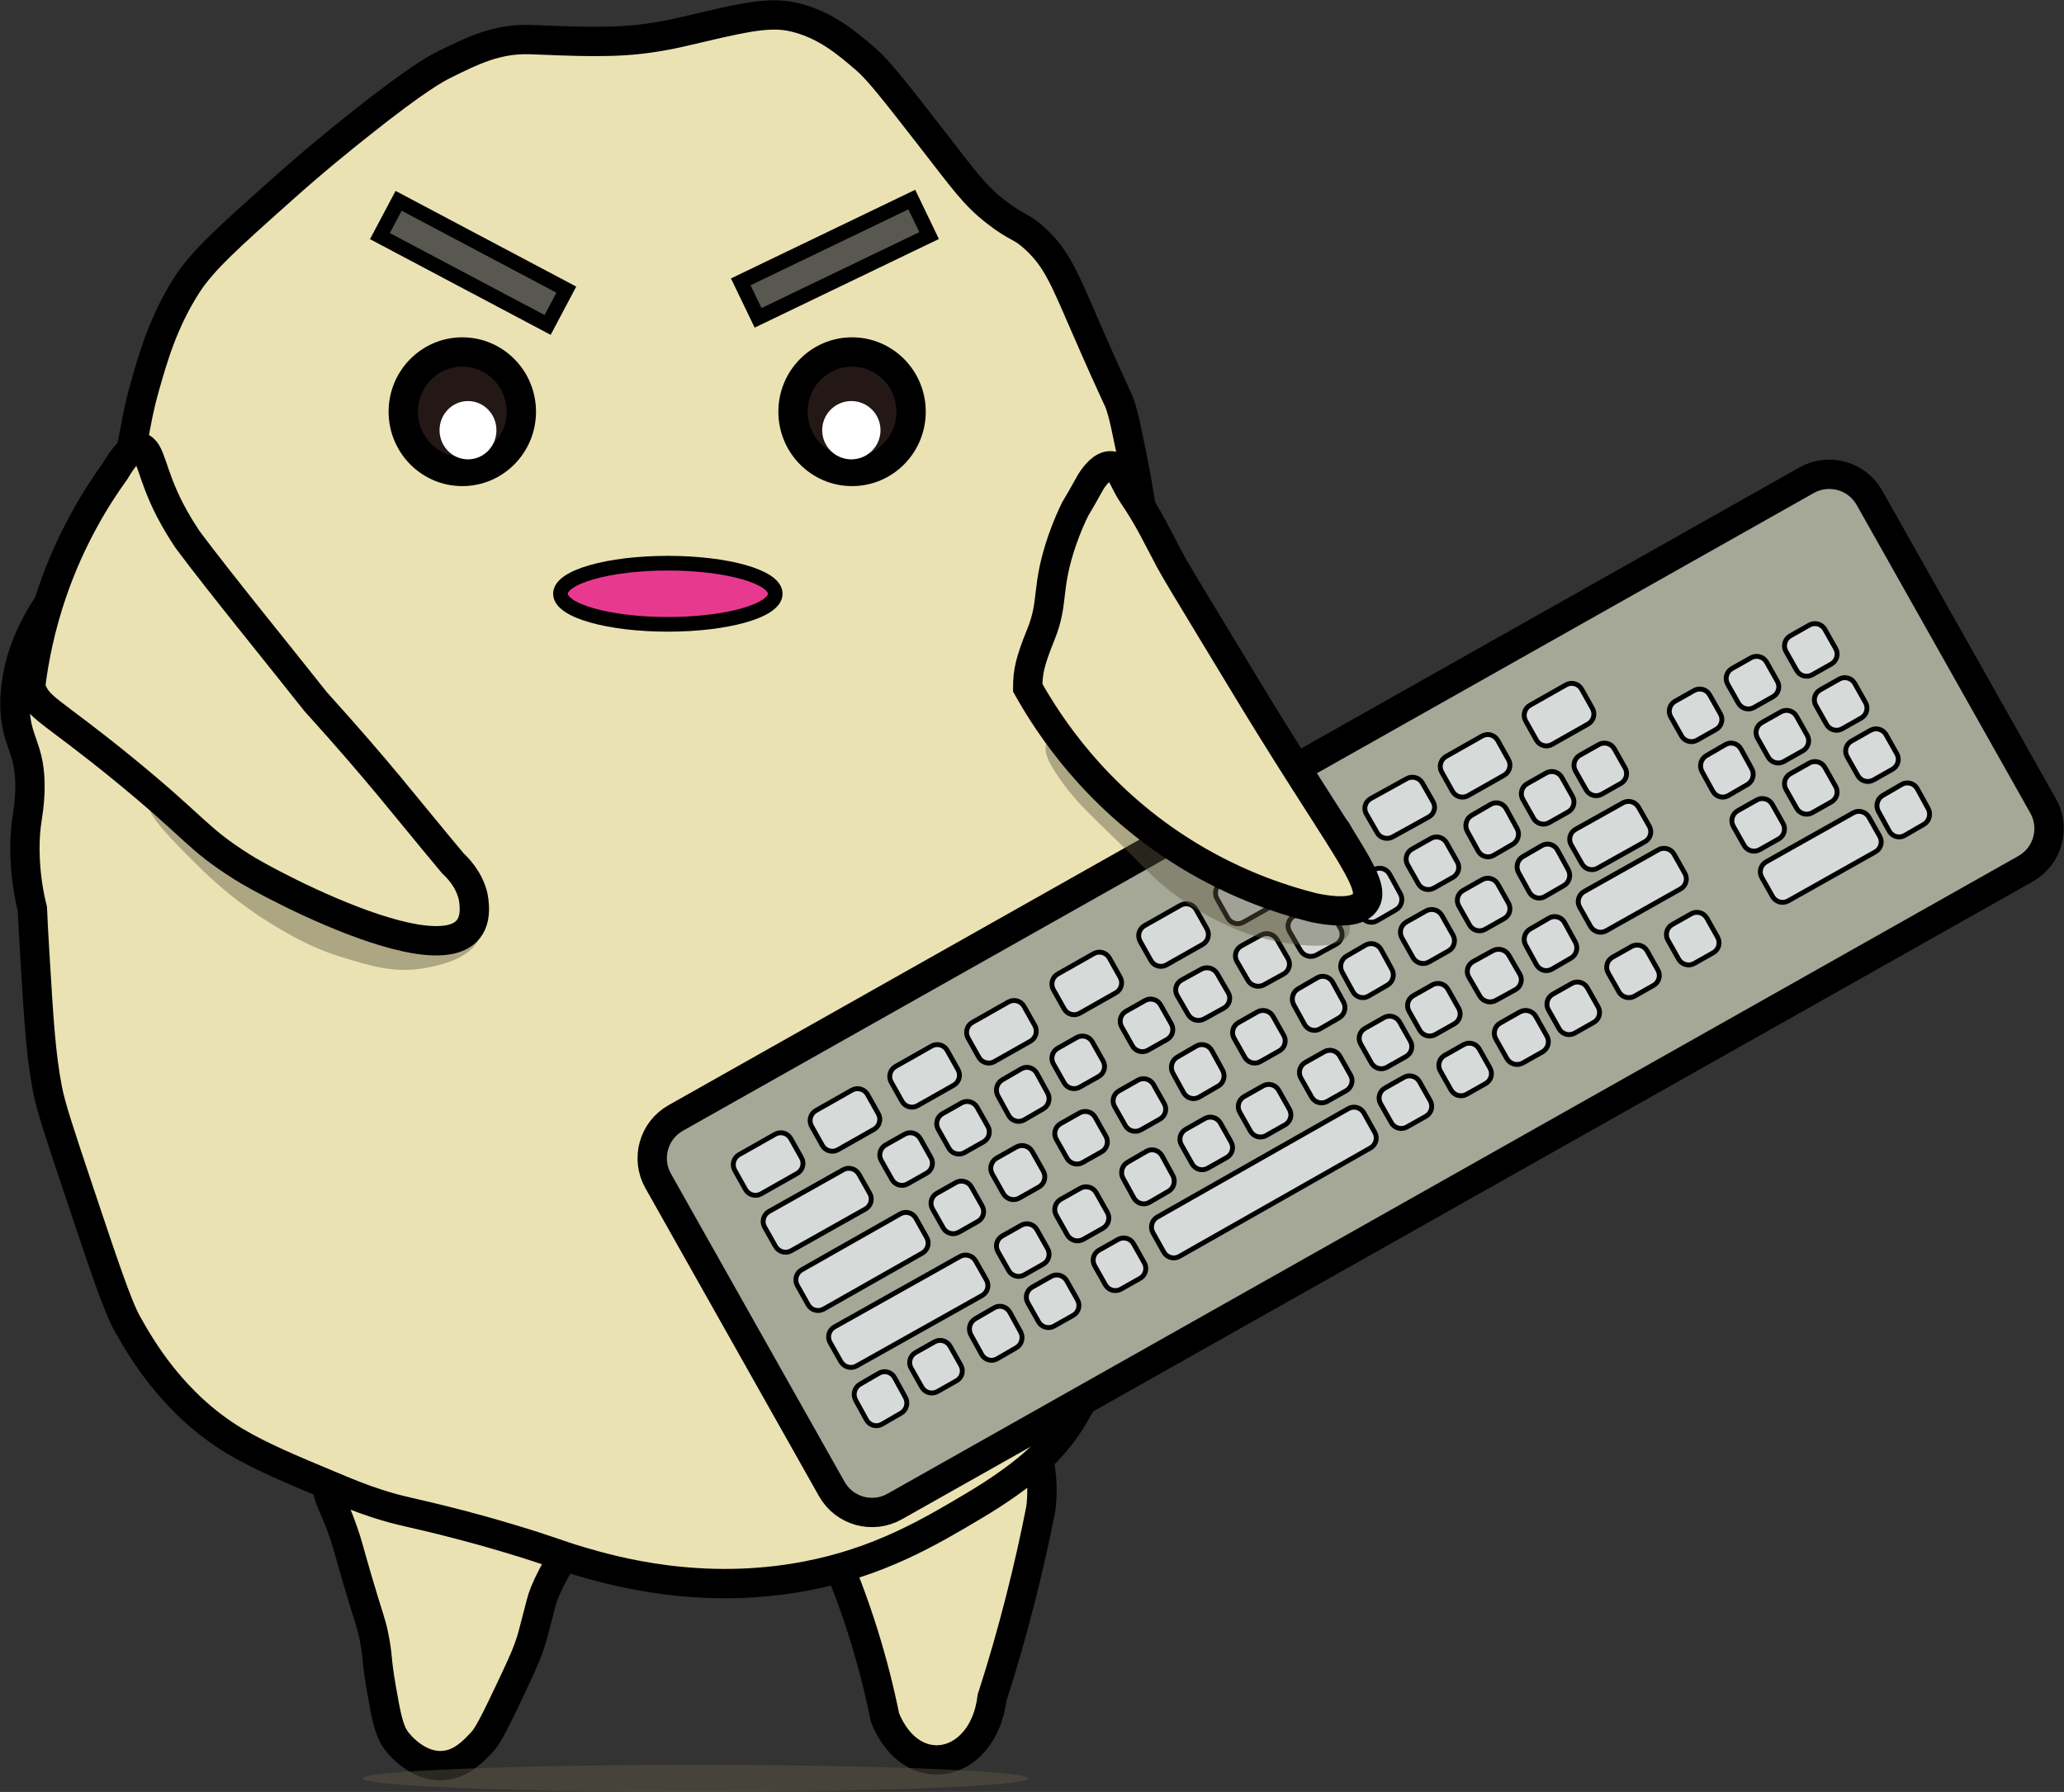 <svg width="1451" height="1260" xmlns="http://www.w3.org/2000/svg" xmlns:xlink="http://www.w3.org/1999/xlink" xml:space="preserve" overflow="hidden"><rect width="100%" height="100%" fill="#333333" stroke="none"/><defs><clipPath id="clip0"><rect x="3664" y="816" width="1451" height="1260"/></clipPath></defs><g clip-path="url(#clip0)" transform="translate(-3664 -816)"><path d="M3891.5 1843.5C3892.33 1858.72 3894.87 1867.38 3897.13 1872.54 3901.66 1882.92 3902.65 1885.67 3904.62 1891.17 3905.12 1892.55 3905.51 1893.67 3905.78 1894.46 3908.67 1902.8 3908.77 1904.42 3914.54 1924.25 3923.82 1956.09 3924.57 1955.4 3926.8 1966.31 3929.9 1981.31 3928.31 1981.68 3932.06 2003.09 3935.53 2022.89 3937.38 2032.91 3942.57 2039.87 3943.91 2041.66 3957.17 2058.92 3975.89 2057.41 3988.19 2056.41 3996.36 2047.8 4002.2 2041.62 4005.74 2037.92 4008.48 2034.11 4021.5 2006.59 4029.03 1990.71 4032.84 1982.57 4035.55 1975.06 4036.99 1971.08 4037.96 1967.89 4038.68 1965.11 4041.72 1953.39 4043.99 1944.92 4044.31 1943.53 4046.19 1935.34 4053.16 1919.68 4074.5 1887.3 4044.69 1879.55 4014.28 1871.94 3983.29 1864.53 3952.25 1857.09 3921.64 1850.09 3891.5 1843.5Z" stroke="#000000" stroke-width="20.625" stroke-miterlimit="8" fill="#EBE2B3" fill-rule="evenodd"/><path d="M4248.5 1904.57C4256.1 1921.88 4263.7 1941.55 4270.62 1963.46 4277.43 1985.09 4282.45 2005.35 4286.16 2023.79 4305.22 2070.67 4355.4 2059.13 4361.42 2009.78 4368.41 1988.08 4375.15 1964.94 4381.37 1940.42 4386.98 1918.34 4391.73 1897.05 4395.72 1876.72 4396.28 1872.09 4396.6 1866.97 4396.47 1861.43 4396.09 1844.77 4391.82 1831.09 4387.74 1821.5 4341.33 1849.19 4294.91 1876.88 4248.5 1904.57Z" stroke="#000000" stroke-width="20.625" stroke-miterlimit="8" fill="#EBE2B3" fill-rule="evenodd"/><path d="M3686.77 1455.11C3684.36 1445.45 3681.58 1430.83 3681.51 1412.94 3681.44 1393.91 3684.53 1388.69 3685.02 1372.55 3685.98 1340.6 3674.53 1338.77 3674.5 1311.08 3674.5 1278.19 3690.51 1252.39 3695.57 1244.35 3707.05 1225.94 3711.62 1228.56 3725.4 1207.47 3738.22 1187.86 3744.13 1170.52 3749.97 1153.01 3760.11 1122.64 3757.7 1116.55 3765.78 1088.03 3771.48 1067.88 3778.74 1042.18 3795.61 1016 3806.61 998.94 3825.17 982.394 3862.28 949.267 3886.13 927.974 3903.32 914.248 3916.68 903.584 3957.44 871.111 3970.85 864.163 3976.35 861.411 3995.63 851.847 4012.98 843.214 4036.01 843.833 4047.59 844.142 4065.84 845.277 4085.46 845.105 4088.25 845.071 4094.53 845.105 4102.71 844.589 4106.22 844.349 4112.1 843.901 4119.18 842.938 4131.2 841.321 4140.24 839.188 4143.03 838.535 4183.17 829.247 4203.44 823.64 4222 828.009 4244.31 833.237 4259.29 846.172 4272.9 857.867 4281.53 865.298 4293.38 880.503 4316.79 910.568 4342.8 944.038 4348.82 953.017 4364.18 965.022 4379.54 977.027 4381.47 974.207 4392.26 984.355 4406.62 997.839 4412.02 1011.08 4425.59 1042.32 4451.54 1102.04 4449.41 1094.23 4451.92 1102.04 4454.46 1110.05 4455.9 1117.93 4459.17 1133.61 4463.29 1153.46 4464.5 1163.03 4469.48 1191.65 4473.36 1213.87 4475.19 1225.01 4476.49 1230.28 4485.29 1265.95 4498.52 1290.17 4502.82 1298.77 4522.92 1338.94 4520.89 1386.45 4516.87 1481.46 4514.43 1539.08 4513.09 1570.38 4499.31 1611.46 4492.2 1632.65 4488.93 1635.09 4471.23 1683.49 4456.25 1724.42 4453.77 1735.85 4441.4 1764.29 4427.66 1795.94 4420.78 1811.76 4406.31 1829.27 4400.2 1836.7 4385.93 1852.67 4348.4 1874.96 4317.2 1893.5 4282.08 1914.34 4230.83 1924.15 4156.95 1938.29 4095.22 1920.74 4071.13 1913.62 4056.11 1909.18 4051.03 1906.5 4021.99 1897.8 4008.02 1893.62 3996.9 1890.55 3987.47 1888.1 3950.13 1878.42 3947.37 1879.15 3928.99 1873.2 3917.6 1869.51 3909.94 1866.34 3896.14 1860.58 3869.7 1849.55 3846.6 1839.91 3828.95 1829.27 3785.28 1802.96 3762.71 1763.21 3753.48 1746.72 3746.6 1734.43 3737.19 1706.33 3718.39 1650.09 3705.98 1612.97 3699.69 1594.15 3697.32 1581.6 3692.71 1557.28 3691.31 1534.09 3688.56 1488.51 3687.66 1474.38 3687.11 1462.78 3686.77 1455.11Z" stroke="#000000" stroke-width="20.625" stroke-miterlimit="8" fill="#EBE2B3" fill-rule="evenodd"/><path d="M3931.08 982.025 3944.23 957.207 4062.13 1019.66 4048.99 1044.48Z" stroke="#000000" stroke-width="10.314" stroke-miterlimit="8" fill="#595850" fill-rule="evenodd"/><path d="M4184.76 1014.19 4304.99 956.329 4317.17 981.636 4196.94 1039.5Z" stroke="#000000" stroke-width="10.314" stroke-miterlimit="8" fill="#595850" fill-rule="evenodd"/><path d="M4387 2066.5C4387 2071.75 4282.23 2076 4153 2076 4023.77 2076 3919 2071.75 3919 2066.5 3919 2061.25 4023.77 2057 4153 2057 4282.23 2057 4387 2061.25 4387 2066.5Z" fill="#5B5742" fill-rule="evenodd" fill-opacity="0.471"/><path d="M4030.5 1105.5C4030.5 1128.7 4011.92 1147.5 3989 1147.5 3966.08 1147.5 3947.5 1128.7 3947.5 1105.5 3947.5 1082.3 3966.08 1063.5 3989 1063.5 4011.92 1063.5 4030.5 1082.3 4030.5 1105.5Z" stroke="#000000" stroke-width="20.625" stroke-miterlimit="8" fill="#231815" fill-rule="evenodd"/><path d="M4304.5 1105.5C4304.5 1128.7 4285.92 1147.5 4263 1147.5 4240.08 1147.5 4221.5 1128.7 4221.5 1105.5 4221.5 1082.3 4240.08 1063.5 4263 1063.5 4285.92 1063.5 4304.5 1082.3 4304.5 1105.5Z" stroke="#000000" stroke-width="20.625" stroke-miterlimit="8" fill="#231815" fill-rule="evenodd"/><path d="M4013 1118.5C4013 1129.82 4004.05 1139 3993 1139 3981.95 1139 3973 1129.82 3973 1118.5 3973 1107.18 3981.95 1098 3993 1098 4004.05 1098 4013 1107.18 4013 1118.5Z" fill="#FFFFFF" fill-rule="evenodd"/><path d="M4283 1118.5C4283 1129.82 4273.82 1139 4262.5 1139 4251.18 1139 4242 1129.82 4242 1118.5 4242 1107.18 4251.18 1098 4262.5 1098 4273.82 1098 4283 1107.18 4283 1118.5Z" fill="#FFFFFF" fill-rule="evenodd"/><path d="M4209 1233.5C4209 1245.37 4175.2 1255 4133.5 1255 4091.8 1255 4058 1245.37 4058 1233.5 4058 1221.63 4091.8 1212 4133.5 1212 4175.2 1212 4209 1221.63 4209 1233.5Z" stroke="#000000" stroke-width="10.312" stroke-miterlimit="8" fill="#E73A8F" fill-rule="evenodd"/><path d="M5088 1426.87 4292.96 1875.31C4277.33 1884.12 4257.54 1878.59 4248.74 1862.97L4126.69 1646.37C4117.88 1630.73 4123.41 1610.92 4139.02 1602.12L4934.02 1153.69C4949.65 1144.88 4969.45 1150.41 4978.24 1166.02L5100.29 1382.63C5109.12 1398.23 5103.6 1418.07 5088 1426.87L5088 1426.87Z" stroke="#000000" stroke-width="20.625" stroke-miterlimit="8" fill="#A6A897" fill-rule="evenodd"/><path d="M4388.43 1548.09 4363.05 1562.46C4359.19 1564.64 4354.32 1563.28 4352.12 1559.42L4344.54 1545.9C4342.36 1542.02 4343.72 1537.13 4347.56 1534.91L4372.95 1520.54C4376.8 1518.36 4381.67 1519.72 4383.87 1523.58L4391.46 1537.1C4393.64 1541.01 4392.29 1545.9 4388.43 1548.09Z" stroke="#000000" stroke-width="3.438" stroke-miterlimit="8" fill="#D6DBD9" fill-rule="evenodd"/><path d="M4509.44 1480.09 4484.05 1494.46C4480.19 1496.64 4475.32 1495.28 4473.12 1491.42L4465.54 1477.9C4463.36 1474.02 4464.72 1469.13 4468.56 1466.91L4493.95 1452.54C4497.81 1450.36 4502.67 1451.72 4504.88 1455.58L4512.46 1469.1C4514.63 1472.98 4513.29 1477.9 4509.44 1480.09Z" stroke="#000000" stroke-width="3.438" stroke-miterlimit="8" fill="#D6DBD9" fill-rule="evenodd"/><path d="M4224.42 1641.09 4199.04 1655.46C4195.19 1657.64 4190.32 1656.28 4188.12 1652.42L4180.54 1638.9C4178.36 1635.02 4179.72 1630.13 4183.56 1627.91L4208.94 1613.54C4212.79 1611.36 4217.66 1612.72 4219.86 1616.58L4227.45 1630.1C4229.65 1633.96 4228.28 1638.9 4224.42 1641.09Z" stroke="#000000" stroke-width="3.438" stroke-miterlimit="8" fill="#D6DBD9" fill-rule="evenodd"/><path d="M4278.42 1610.09 4253.04 1624.46C4249.19 1626.64 4244.32 1625.28 4242.12 1621.42L4234.54 1607.9C4232.37 1604.02 4233.72 1599.13 4237.56 1596.91L4262.94 1582.54C4266.79 1580.36 4271.66 1581.72 4273.86 1585.58L4281.44 1599.1C4283.66 1603 4282.27 1607.9 4278.42 1610.09Z" stroke="#000000" stroke-width="3.438" stroke-miterlimit="8" fill="#D6DBD9" fill-rule="evenodd"/><path d="M4721.42 1361.09 4696.04 1375.46C4692.19 1377.64 4687.32 1376.28 4685.12 1372.42L4677.54 1358.9C4675.36 1355.02 4676.72 1350.13 4680.56 1347.91L4705.94 1333.54C4709.8 1331.36 4714.67 1332.72 4716.87 1336.58L4724.45 1350.1C4726.65 1353.97 4725.27 1358.87 4721.42 1361.09Z" stroke="#000000" stroke-width="3.438" stroke-miterlimit="8" fill="#D6DBD9" fill-rule="evenodd"/><path d="M4334.42 1579.09 4309.04 1593.46C4305.19 1595.64 4300.32 1594.28 4298.12 1590.42L4290.54 1576.9C4288.36 1573.02 4289.72 1568.13 4293.56 1565.91L4318.94 1551.54C4322.79 1549.36 4327.66 1550.72 4329.86 1554.58L4337.45 1568.1C4339.65 1571.97 4338.28 1576.9 4334.42 1579.09Z" stroke="#000000" stroke-width="3.438" stroke-miterlimit="8" fill="#D6DBD9" fill-rule="evenodd"/><path d="M4563.44 1450.09 4538.05 1464.46C4534.19 1466.64 4529.32 1465.28 4527.12 1461.42L4519.54 1447.9C4517.36 1444.02 4518.72 1439.13 4522.56 1436.91L4547.95 1422.54C4551.81 1420.36 4556.67 1421.72 4558.88 1425.58L4566.46 1439.1C4568.63 1442.97 4567.29 1447.9 4563.44 1450.09Z" stroke="#000000" stroke-width="3.438" stroke-miterlimit="8" fill="#D6DBD9" fill-rule="evenodd"/><path d="M4615.43 1420.09 4590.05 1434.46C4586.19 1436.64 4581.32 1435.28 4579.12 1431.42L4571.54 1417.9C4569.36 1414.02 4570.72 1409.13 4574.56 1406.91L4599.95 1392.54C4603.8 1390.36 4608.67 1391.72 4610.87 1395.58L4618.46 1409.1C4620.64 1413.01 4619.29 1417.9 4615.43 1420.09Z" stroke="#000000" stroke-width="3.438" stroke-miterlimit="8" fill="#D6DBD9" fill-rule="evenodd"/><path d="M4668.42 1390.44 4643.04 1404.48C4639.19 1406.62 4634.32 1405.29 4632.12 1401.51L4624.54 1388.3C4622.36 1384.51 4623.72 1379.73 4627.56 1377.56L4652.94 1363.52C4656.79 1361.38 4661.66 1362.71 4663.86 1366.49L4671.45 1379.7C4673.65 1383.48 4672.28 1388.3 4668.42 1390.44Z" stroke="#000000" stroke-width="3.438" stroke-miterlimit="8" fill="#D6DBD9" fill-rule="evenodd"/><path d="M4448.42 1514.09 4423.04 1528.46C4419.19 1530.64 4414.32 1529.28 4412.12 1525.42L4404.54 1511.9C4402.37 1508.02 4403.72 1503.13 4407.56 1500.91L4432.94 1486.54C4436.79 1484.36 4441.66 1485.72 4443.86 1489.58L4451.44 1503.1C4453.66 1507 4452.27 1511.9 4448.42 1514.09Z" stroke="#000000" stroke-width="3.438" stroke-miterlimit="8" fill="#D6DBD9" fill-rule="evenodd"/><path d="M4780.42 1325.09 4755.04 1339.46C4751.19 1341.64 4746.32 1340.28 4744.12 1336.42L4736.54 1322.9C4734.36 1319.02 4735.72 1314.13 4739.56 1311.91L4764.94 1297.54C4768.8 1295.36 4773.66 1296.72 4775.87 1300.58L4783.45 1314.1C4785.65 1317.96 4784.28 1322.9 4780.42 1325.09Z" stroke="#000000" stroke-width="3.438" stroke-miterlimit="8" fill="#D6DBD9" fill-rule="evenodd"/><path d="M4272.38 1666.14 4220.23 1695.46C4216.34 1697.64 4211.42 1696.28 4209.2 1692.41L4201.55 1678.87C4199.35 1674.98 4200.72 1670.08 4204.6 1667.86L4256.75 1638.54C4260.64 1636.36 4265.56 1637.72 4267.78 1641.59L4275.43 1655.13C4277.67 1659.04 4276.27 1663.95 4272.38 1666.14Z" stroke="#000000" stroke-width="3.438" stroke-miterlimit="8" fill="#D6DBD9" fill-rule="evenodd"/><path d="M4315.44 1640.89 4302.01 1648.47C4298.17 1650.63 4293.3 1649.28 4291.11 1645.44L4283.53 1632.02C4281.37 1628.17 4282.72 1623.31 4286.56 1621.11L4299.98 1613.53C4303.83 1611.37 4308.69 1612.72 4310.89 1616.56L4318.46 1629.98C4320.64 1633.86 4319.29 1638.73 4315.44 1640.89Z" stroke="#000000" stroke-width="3.438" stroke-miterlimit="8" fill="#D6DBD9" fill-rule="evenodd"/><path d="M4355.43 1618.89 4342.01 1626.47C4338.16 1628.63 4333.3 1627.28 4331.1 1623.44L4323.53 1610.02C4321.37 1606.17 4322.72 1601.31 4326.55 1599.11L4339.97 1591.53C4343.82 1589.37 4348.68 1590.72 4350.88 1594.56L4358.45 1607.98C4360.65 1611.82 4359.28 1616.72 4355.43 1618.89Z" stroke="#000000" stroke-width="3.438" stroke-miterlimit="8" fill="#D6DBD9" fill-rule="evenodd"/><path d="M4397.43 1595.66 4384.01 1603.44C4380.16 1605.66 4375.3 1604.28 4373.1 1600.33L4365.53 1586.54C4363.37 1582.59 4364.72 1577.6 4368.55 1575.34L4381.97 1567.56C4385.82 1565.34 4390.68 1566.72 4392.88 1570.67L4400.45 1584.46C4402.65 1588.4 4401.28 1593.43 4397.43 1595.66Z" stroke="#000000" stroke-width="3.438" stroke-miterlimit="8" fill="#D6DBD9" fill-rule="evenodd"/><path d="M4436.44 1572.89 4423.01 1580.47C4419.17 1582.63 4414.3 1581.28 4412.11 1577.44L4404.53 1564.02C4402.37 1560.17 4403.72 1555.31 4407.56 1553.11L4420.98 1545.53C4424.83 1543.37 4429.69 1544.72 4431.89 1548.56L4439.46 1561.98C4441.64 1565.86 4440.29 1570.72 4436.44 1572.89L4436.44 1572.89Z" stroke="#000000" stroke-width="3.438" stroke-miterlimit="8" fill="#D6DBD9" fill-rule="evenodd"/><path d="M4484.43 1546.89 4471.01 1554.47C4467.16 1556.63 4462.3 1555.28 4460.1 1551.44L4452.53 1538.02C4450.37 1534.17 4451.72 1529.31 4455.55 1527.11L4468.97 1519.53C4472.82 1517.37 4477.68 1518.72 4479.88 1522.56L4487.45 1535.98C4489.65 1539.82 4488.28 1544.73 4484.43 1546.89Z" stroke="#000000" stroke-width="3.438" stroke-miterlimit="8" fill="#D6DBD9" fill-rule="evenodd"/><path d="M4524.31 1524.89 4510.53 1532.47C4506.58 1534.63 4501.59 1533.28 4499.33 1529.44L4491.56 1516.02C4489.34 1512.17 4490.72 1507.31 4494.66 1505.11L4508.44 1497.53C4512.4 1495.37 4517.39 1496.72 4519.64 1500.56L4527.42 1513.98C4529.69 1517.85 4528.27 1522.73 4524.31 1524.89Z" stroke="#000000" stroke-width="3.438" stroke-miterlimit="8" fill="#D6DBD9" fill-rule="evenodd"/><path d="M4566.33 1500.89 4552.54 1508.47C4548.59 1510.63 4543.59 1509.28 4541.34 1505.44L4533.56 1492.02C4531.34 1488.17 4532.72 1483.31 4536.67 1481.11L4550.45 1473.53C4554.4 1471.37 4559.4 1472.72 4561.65 1476.56L4569.43 1489.98C4571.67 1493.86 4570.28 1498.73 4566.33 1500.89Z" stroke="#000000" stroke-width="3.438" stroke-miterlimit="8" fill="#D6DBD9" fill-rule="evenodd"/><path d="M4603.33 1479.89 4589.54 1487.47C4585.59 1489.63 4580.6 1488.28 4578.34 1484.44L4570.56 1471.02C4568.34 1467.17 4569.72 1462.31 4573.67 1460.11L4587.45 1452.53C4591.41 1450.37 4596.4 1451.72 4598.66 1455.56L4606.44 1468.98C4608.66 1472.83 4607.29 1477.73 4603.33 1479.89Z" stroke="#000000" stroke-width="3.438" stroke-miterlimit="8" fill="#D6DBD9" fill-rule="evenodd"/><path d="M4645.44 1455.66 4632.02 1463.44C4628.17 1465.66 4623.3 1464.28 4621.11 1460.33L4613.53 1446.54C4611.37 1442.59 4612.72 1437.6 4616.56 1435.34L4629.98 1427.56C4633.83 1425.34 4638.69 1426.72 4640.89 1430.67L4648.46 1444.46C4650.63 1448.41 4649.29 1453.43 4645.44 1455.66Z" stroke="#000000" stroke-width="3.438" stroke-miterlimit="8" fill="#D6DBD9" fill-rule="evenodd"/><path d="M4685.43 1432.89 4672.01 1440.47C4668.16 1442.63 4663.3 1441.28 4661.1 1437.44L4653.53 1424.02C4651.37 1420.17 4652.72 1415.31 4656.55 1413.11L4669.97 1405.53C4673.82 1403.37 4678.68 1404.72 4680.88 1408.56L4688.45 1421.98C4690.65 1425.82 4689.28 1430.73 4685.43 1432.89Z" stroke="#000000" stroke-width="3.438" stroke-miterlimit="8" fill="#D6DBD9" fill-rule="evenodd"/><path d="M4727.42 1409.66 4714.01 1417.44C4710.16 1419.66 4705.3 1418.28 4703.1 1414.33L4695.53 1400.54C4693.37 1396.59 4694.72 1391.6 4698.55 1389.34L4711.97 1381.56C4715.82 1379.34 4720.68 1380.72 4722.88 1384.67L4730.44 1398.46C4732.66 1402.43 4731.27 1407.43 4727.42 1409.66Z" stroke="#000000" stroke-width="3.438" stroke-miterlimit="8" fill="#D6DBD9" fill-rule="evenodd"/><path d="M4766.44 1386.89 4753.01 1394.47C4749.16 1396.63 4744.3 1395.28 4742.1 1391.44L4734.53 1378.02C4732.37 1374.17 4733.72 1369.31 4737.56 1367.11L4750.98 1359.53C4754.83 1357.37 4759.69 1358.72 4761.89 1362.56L4769.46 1375.98C4771.64 1379.86 4770.29 1384.73 4766.44 1386.89Z" stroke="#000000" stroke-width="3.438" stroke-miterlimit="8" fill="#D6DBD9" fill-rule="evenodd"/><path d="M4803.42 1366.89 4790 1374.47C4786.16 1376.63 4781.3 1375.28 4779.1 1371.44L4771.53 1358.02C4769.37 1354.17 4770.72 1349.31 4774.55 1347.11L4787.97 1339.53C4791.82 1337.37 4796.68 1338.72 4798.87 1342.56L4806.44 1355.98C4808.66 1359.85 4807.27 1364.73 4803.42 1366.89Z" stroke="#000000" stroke-width="3.438" stroke-miterlimit="8" fill="#D6DBD9" fill-rule="evenodd"/><path d="M4394.33 1650.66 4380.54 1658.44C4376.59 1660.66 4371.6 1659.28 4369.34 1655.33L4361.56 1641.54C4359.34 1637.59 4360.72 1632.6 4364.67 1630.34L4378.45 1622.56C4382.41 1620.34 4387.4 1621.72 4389.66 1625.67L4397.43 1639.46C4399.66 1643.41 4398.28 1648.43 4394.33 1650.66Z" stroke="#000000" stroke-width="3.438" stroke-miterlimit="8" fill="#D6DBD9" fill-rule="evenodd"/><path d="M4438.44 1625.89 4425.02 1633.47C4421.17 1635.63 4416.3 1634.28 4414.11 1630.44L4406.53 1617.02C4404.37 1613.17 4405.72 1608.31 4409.56 1606.11L4422.98 1598.53C4426.83 1596.37 4431.69 1597.72 4433.89 1601.56L4441.46 1614.98C4443.63 1618.83 4442.29 1623.73 4438.44 1625.89Z" stroke="#000000" stroke-width="3.438" stroke-miterlimit="8" fill="#D6DBD9" fill-rule="evenodd"/><path d="M4479.43 1602.89 4466.01 1610.47C4462.16 1612.63 4457.3 1611.28 4455.1 1607.44L4447.53 1594.02C4445.37 1590.17 4446.72 1585.31 4450.55 1583.11L4463.97 1575.53C4467.82 1573.37 4472.68 1574.72 4474.88 1578.56L4482.45 1591.98C4484.65 1595.82 4483.28 1600.73 4479.43 1602.89Z" stroke="#000000" stroke-width="3.438" stroke-miterlimit="8" fill="#D6DBD9" fill-rule="evenodd"/><path d="M4520.44 1579.66 4507.01 1587.44C4503.16 1589.66 4498.3 1588.28 4496.1 1584.33L4488.53 1570.55C4486.37 1566.59 4487.72 1561.6 4491.56 1559.34L4504.98 1551.56C4508.83 1549.34 4513.69 1550.72 4515.89 1554.67L4523.46 1568.45C4525.64 1572.44 4524.29 1577.43 4520.44 1579.66Z" stroke="#000000" stroke-width="3.438" stroke-miterlimit="8" fill="#D6DBD9" fill-rule="evenodd"/><path d="M4563.43 1554.89 4550.01 1562.47C4546.16 1564.63 4541.3 1563.28 4539.1 1559.44L4531.53 1546.02C4529.37 1542.17 4530.72 1537.31 4534.55 1535.11L4547.97 1527.53C4551.82 1525.37 4556.68 1526.72 4558.88 1530.56L4566.45 1543.98C4568.65 1547.82 4567.28 1552.72 4563.43 1554.89Z" stroke="#000000" stroke-width="3.438" stroke-miterlimit="8" fill="#D6DBD9" fill-rule="evenodd"/><path d="M4605.43 1531.66 4592.01 1539.44C4588.16 1541.66 4583.3 1540.28 4581.1 1536.33L4573.53 1522.54C4571.37 1518.59 4572.72 1513.6 4576.55 1511.34L4589.97 1503.56C4593.82 1501.34 4598.68 1502.72 4600.88 1506.67L4608.45 1520.46C4610.65 1524.4 4609.28 1529.43 4605.43 1531.66Z" stroke="#000000" stroke-width="3.438" stroke-miterlimit="8" fill="#D6DBD9" fill-rule="evenodd"/><path d="M4639.42 1508.66 4626.01 1516.44C4622.16 1518.66 4617.3 1517.28 4615.1 1513.33L4607.53 1499.54C4605.37 1495.59 4606.72 1490.6 4610.55 1488.34L4623.97 1480.56C4627.82 1478.34 4632.68 1479.72 4634.88 1483.67L4642.44 1497.46C4644.66 1501.43 4643.27 1506.43 4639.42 1508.66Z" stroke="#000000" stroke-width="3.438" stroke-miterlimit="8" fill="#D6DBD9" fill-rule="evenodd"/><path d="M4682.31 1484.66 4668.53 1492.44C4664.58 1494.66 4659.59 1493.28 4657.33 1489.33L4649.56 1475.54C4647.34 1471.59 4648.72 1466.6 4652.66 1464.34L4666.44 1456.56C4670.4 1454.34 4675.39 1455.72 4677.64 1459.67L4685.42 1473.46C4687.69 1477.43 4686.27 1482.43 4682.31 1484.66Z" stroke="#000000" stroke-width="3.438" stroke-miterlimit="8" fill="#D6DBD9" fill-rule="evenodd"/><path d="M4721.44 1461.89 4708.01 1469.47C4704.17 1471.63 4699.3 1470.28 4697.11 1466.44L4689.53 1453.02C4687.37 1449.17 4688.72 1444.31 4692.56 1442.11L4705.98 1434.53C4709.83 1432.37 4714.69 1433.72 4716.89 1437.56L4724.46 1450.98C4726.64 1454.86 4725.29 1459.73 4721.44 1461.89Z" stroke="#000000" stroke-width="3.438" stroke-miterlimit="8" fill="#D6DBD9" fill-rule="evenodd"/><path d="M4763.44 1438.66 4750.02 1446.44C4746.17 1448.66 4741.3 1447.28 4739.11 1443.33L4731.53 1429.54C4729.37 1425.59 4730.72 1420.6 4734.56 1418.34L4747.98 1410.56C4751.83 1408.34 4756.69 1409.72 4758.89 1413.67L4766.46 1427.46C4768.63 1431.41 4767.29 1436.43 4763.44 1438.66Z" stroke="#000000" stroke-width="3.438" stroke-miterlimit="8" fill="#D6DBD9" fill-rule="evenodd"/><path d="M4312.42 1697.1 4243.04 1736.46C4239.19 1738.64 4234.32 1737.28 4232.12 1733.41L4224.54 1719.89C4222.37 1716.01 4223.72 1711.11 4227.56 1708.9L4296.94 1669.54C4300.8 1667.36 4305.66 1668.72 4307.87 1672.59L4315.45 1686.11C4317.65 1689.98 4316.28 1694.92 4312.42 1697.1Z" stroke="#000000" stroke-width="3.438" stroke-miterlimit="8" fill="#D6DBD9" fill-rule="evenodd"/><path d="M4397.44 1704.89 4384.01 1712.47C4380.17 1714.63 4375.3 1713.28 4373.11 1709.44L4365.53 1696.02C4363.37 1692.17 4364.72 1687.31 4368.56 1685.11L4381.98 1677.53C4385.83 1675.37 4390.69 1676.72 4392.89 1680.56L4400.46 1693.98C4402.63 1697.83 4401.29 1702.73 4397.44 1704.89Z" stroke="#000000" stroke-width="3.438" stroke-miterlimit="8" fill="#D6DBD9" fill-rule="evenodd"/><path d="M4351.43 1674.89 4338.01 1682.47C4334.16 1684.63 4329.3 1683.28 4327.1 1679.44L4319.53 1666.02C4317.37 1662.17 4318.72 1657.31 4322.55 1655.11L4335.97 1647.53C4339.82 1645.37 4344.68 1646.72 4346.88 1650.56L4354.45 1663.98C4356.65 1667.82 4355.28 1672.72 4351.43 1674.89Z" stroke="#000000" stroke-width="3.438" stroke-miterlimit="8" fill="#D6DBD9" fill-rule="evenodd"/><path d="M4820.42 1407.82 4787.09 1426.47C4783.23 1428.63 4778.35 1427.28 4776.14 1423.45L4768.54 1410.06C4766.36 1406.22 4767.72 1401.37 4771.57 1399.18L4804.9 1380.53C4808.76 1378.37 4813.64 1379.72 4815.85 1383.55L4823.45 1396.94C4825.64 1400.81 4824.29 1405.66 4820.42 1407.82L4820.42 1407.82Z" stroke="#000000" stroke-width="3.438" stroke-miterlimit="8" fill="#D6DBD9" fill-rule="evenodd"/><path d="M4354.41 1726.95 4266.16 1776.46C4262.28 1778.64 4257.38 1777.28 4255.17 1773.44L4247.54 1759.98C4245.36 1756.13 4246.72 1751.25 4250.59 1749.05L4338.84 1699.54C4342.72 1697.36 4347.61 1698.72 4349.83 1702.56L4357.46 1716.02C4359.64 1719.87 4358.29 1724.77 4354.41 1726.95Z" stroke="#000000" stroke-width="3.438" stroke-miterlimit="8" fill="#D6DBD9" fill-rule="evenodd"/><path d="M4439.32 1679.66 4425.54 1687.44C4421.58 1689.66 4416.59 1688.28 4414.34 1684.33L4406.56 1670.54C4404.34 1666.59 4405.72 1661.6 4409.66 1659.34L4423.45 1651.56C4427.4 1649.34 4432.39 1650.72 4434.65 1654.67L4442.42 1668.46C4444.68 1672.4 4443.27 1677.43 4439.32 1679.66Z" stroke="#000000" stroke-width="3.438" stroke-miterlimit="8" fill="#D6DBD9" fill-rule="evenodd"/><path d="M4485.42 1653.66 4472.01 1661.44C4468.16 1663.66 4463.3 1662.28 4461.1 1658.33L4453.53 1644.54C4451.37 1640.59 4452.72 1635.6 4456.55 1633.34L4469.97 1625.56C4473.82 1623.34 4478.68 1624.72 4480.88 1628.67L4488.44 1642.46C4490.66 1646.43 4489.27 1651.43 4485.42 1653.66Z" stroke="#000000" stroke-width="3.438" stroke-miterlimit="8" fill="#D6DBD9" fill-rule="evenodd"/><path d="M4526.42 1629.89 4513.01 1637.47C4509.16 1639.63 4504.3 1638.28 4502.1 1634.44L4494.53 1621.02C4492.37 1617.17 4493.72 1612.31 4497.55 1610.11L4510.97 1602.53C4514.82 1600.37 4519.68 1601.72 4521.88 1605.56L4529.44 1618.98C4531.66 1622.85 4530.27 1627.73 4526.42 1629.89Z" stroke="#000000" stroke-width="3.438" stroke-miterlimit="8" fill="#D6DBD9" fill-rule="evenodd"/><path d="M4567.44 1606.89 4554.02 1614.47C4550.17 1616.63 4545.3 1615.28 4543.11 1611.44L4535.53 1598.02C4533.37 1594.17 4534.72 1589.31 4538.56 1587.11L4551.98 1579.53C4555.83 1577.37 4560.69 1578.72 4562.89 1582.56L4570.46 1595.98C4572.63 1599.83 4571.29 1604.73 4567.44 1606.89Z" stroke="#000000" stroke-width="3.438" stroke-miterlimit="8" fill="#D6DBD9" fill-rule="evenodd"/><path d="M4610.43 1582.89 4597.01 1590.47C4593.16 1592.63 4588.3 1591.28 4586.1 1587.44L4578.53 1574.02C4576.37 1570.17 4577.72 1565.31 4581.55 1563.11L4594.98 1555.53C4598.82 1553.37 4603.68 1554.72 4605.88 1558.56L4613.45 1571.98C4615.65 1575.82 4614.27 1580.69 4610.43 1582.89Z" stroke="#000000" stroke-width="3.438" stroke-miterlimit="8" fill="#D6DBD9" fill-rule="evenodd"/><path d="M4652.44 1558.89 4639.01 1566.47C4635.16 1568.63 4630.3 1567.28 4628.1 1563.44L4620.53 1550.02C4618.37 1546.17 4619.72 1541.31 4623.56 1539.11L4636.98 1531.53C4640.83 1529.37 4645.69 1530.72 4647.89 1534.56L4655.46 1547.98C4657.64 1551.86 4656.29 1556.73 4652.44 1558.89Z" stroke="#000000" stroke-width="3.438" stroke-miterlimit="8" fill="#D6DBD9" fill-rule="evenodd"/><path d="M4686.42 1535.89 4673.01 1543.47C4669.16 1545.63 4664.3 1544.28 4662.1 1540.44L4654.53 1527.02C4652.37 1523.17 4653.72 1518.31 4657.55 1516.11L4670.97 1508.53C4674.82 1506.37 4679.68 1507.72 4681.88 1511.56L4689.45 1524.98C4691.66 1528.85 4690.27 1533.73 4686.42 1535.89Z" stroke="#000000" stroke-width="3.438" stroke-miterlimit="8" fill="#D6DBD9" fill-rule="evenodd"/><path d="M4729.32 1511.89 4715.54 1519.47C4711.58 1521.63 4706.59 1520.28 4704.34 1516.44L4696.56 1503.02C4694.34 1499.17 4695.72 1494.31 4699.66 1492.11L4713.45 1484.53C4717.4 1482.37 4722.39 1483.72 4724.65 1487.56L4732.42 1500.98C4734.68 1504.82 4733.27 1509.73 4729.32 1511.89Z" stroke="#000000" stroke-width="3.438" stroke-miterlimit="8" fill="#D6DBD9" fill-rule="evenodd"/><path d="M4768.44 1489.66 4755.02 1497.44C4751.17 1499.66 4746.3 1498.28 4744.11 1494.33L4736.53 1480.54C4734.37 1476.59 4735.72 1471.6 4739.56 1469.34L4752.98 1461.56C4756.83 1459.34 4761.69 1460.72 4763.89 1464.67L4771.46 1478.46C4773.63 1482.41 4772.29 1487.43 4768.44 1489.66Z" stroke="#000000" stroke-width="3.438" stroke-miterlimit="8" fill="#D6DBD9" fill-rule="evenodd"/><path d="M4845.4 1441.06 4793.17 1470.46C4789.29 1472.64 4784.39 1471.28 4782.17 1467.42L4774.54 1453.91C4772.36 1450.04 4773.72 1445.15 4777.59 1442.94L4829.82 1413.54C4833.7 1411.36 4838.6 1412.72 4840.82 1416.58L4848.45 1430.09C4850.65 1433.99 4849.28 1438.88 4845.4 1441.06Z" stroke="#000000" stroke-width="3.438" stroke-miterlimit="8" fill="#D6DBD9" fill-rule="evenodd"/><path d="M4297.42 1809.66 4284 1817.44C4280.16 1819.66 4275.3 1818.28 4273.1 1814.33L4265.53 1800.54C4263.37 1796.59 4264.72 1791.6 4268.55 1789.34L4281.97 1781.56C4285.82 1779.34 4290.67 1780.72 4292.87 1784.67L4300.44 1798.46C4302.65 1802.43 4301.3 1807.42 4297.42 1809.66Z" stroke="#000000" stroke-width="3.438" stroke-miterlimit="8" fill="#D6DBD9" fill-rule="evenodd"/><path d="M4336.44 1786.89 4323.01 1794.47C4319.16 1796.63 4314.3 1795.28 4312.1 1791.44L4304.53 1778.02C4302.37 1774.17 4303.72 1769.31 4307.56 1767.11L4320.98 1759.53C4324.83 1757.37 4329.69 1758.72 4331.89 1762.56L4339.46 1775.98C4341.64 1779.86 4340.29 1784.73 4336.44 1786.89Z" stroke="#000000" stroke-width="3.438" stroke-miterlimit="8" fill="#D6DBD9" fill-rule="evenodd"/><path d="M4378.43 1763.66 4365.01 1771.44C4361.16 1773.66 4356.3 1772.28 4354.1 1768.33L4346.53 1754.55C4344.37 1750.59 4345.72 1745.6 4349.55 1743.34L4362.97 1735.56C4366.82 1733.34 4371.68 1734.72 4373.88 1738.67L4381.45 1752.45C4383.65 1756.4 4382.28 1761.44 4378.43 1763.66Z" stroke="#000000" stroke-width="3.438" stroke-miterlimit="8" fill="#D6DBD9" fill-rule="evenodd"/><path d="M4418.44 1740.89 4405.02 1748.47C4401.17 1750.63 4396.3 1749.28 4394.11 1745.44L4386.53 1732.02C4384.37 1728.17 4385.72 1723.31 4389.56 1721.11L4402.98 1713.53C4406.83 1711.37 4411.69 1712.72 4413.89 1716.56L4421.46 1729.98C4423.63 1733.83 4422.29 1738.73 4418.44 1740.89Z" stroke="#000000" stroke-width="3.438" stroke-miterlimit="8" fill="#D6DBD9" fill-rule="evenodd"/><path d="M4465.44 1714.89 4452.02 1722.47C4448.17 1724.63 4443.3 1723.28 4441.11 1719.44L4433.53 1706.02C4431.37 1702.17 4432.72 1697.31 4436.56 1695.11L4449.98 1687.53C4453.83 1685.37 4458.69 1686.72 4460.89 1690.56L4468.46 1703.98C4470.63 1707.83 4469.29 1712.72 4465.44 1714.89Z" stroke="#000000" stroke-width="3.438" stroke-miterlimit="8" fill="#D6DBD9" fill-rule="evenodd"/><path d="M4627.4 1623.21 4493.1 1699.45C4489.23 1701.65 4484.35 1700.28 4482.14 1696.4L4474.54 1682.82C4472.36 1678.93 4473.72 1674.02 4477.57 1671.79L4611.88 1595.55C4615.75 1593.35 4620.63 1594.72 4622.84 1598.6L4630.44 1612.18C4632.66 1616.09 4631.27 1621.02 4627.4 1623.21Z" stroke="#000000" stroke-width="3.438" stroke-miterlimit="8" fill="#D6DBD9" fill-rule="evenodd"/><path d="M4666.44 1600.89 4653.02 1608.47C4649.17 1610.63 4644.3 1609.28 4642.11 1605.44L4634.53 1592.02C4632.37 1588.17 4633.72 1583.31 4637.56 1581.11L4650.98 1573.53C4654.83 1571.37 4659.69 1572.72 4661.89 1576.56L4669.46 1589.98C4671.63 1593.83 4670.29 1598.73 4666.44 1600.89Z" stroke="#000000" stroke-width="3.438" stroke-miterlimit="8" fill="#D6DBD9" fill-rule="evenodd"/><path d="M4708.43 1577.89 4695.01 1585.47C4691.16 1587.63 4686.3 1586.28 4684.1 1582.44L4676.53 1569.02C4674.37 1565.17 4675.72 1560.31 4679.55 1558.11L4692.97 1550.53C4696.82 1548.37 4701.68 1549.72 4703.88 1553.56L4711.45 1566.98C4713.65 1570.82 4712.28 1575.72 4708.43 1577.89Z" stroke="#000000" stroke-width="3.438" stroke-miterlimit="8" fill="#D6DBD9" fill-rule="evenodd"/><path d="M4748.33 1555.66 4734.54 1563.44C4730.59 1565.66 4725.6 1564.28 4723.34 1560.33L4715.56 1546.54C4713.34 1542.59 4714.72 1537.6 4718.67 1535.34L4732.45 1527.56C4736.41 1525.34 4741.4 1526.72 4743.66 1530.67L4751.44 1544.46C4753.67 1548.41 4752.28 1553.4 4748.33 1555.66Z" stroke="#000000" stroke-width="3.438" stroke-miterlimit="8" fill="#D6DBD9" fill-rule="evenodd"/><path d="M4784.43 1534.89 4771.01 1542.47C4767.16 1544.63 4762.3 1543.28 4760.1 1539.44L4752.53 1526.02C4750.37 1522.17 4751.72 1517.31 4755.55 1515.11L4768.98 1507.53C4772.82 1505.37 4777.68 1506.72 4779.88 1510.56L4787.45 1523.98C4789.65 1527.82 4788.28 1532.73 4784.43 1534.89Z" stroke="#000000" stroke-width="3.438" stroke-miterlimit="8" fill="#D6DBD9" fill-rule="evenodd"/><path d="M4826.42 1508.89 4813.01 1516.47C4809.16 1518.63 4804.3 1517.28 4802.1 1513.44L4794.53 1500.02C4792.37 1496.17 4793.72 1491.31 4797.55 1489.11L4810.97 1481.53C4814.82 1479.37 4819.68 1480.72 4821.88 1484.56L4829.44 1497.98C4831.66 1501.85 4830.27 1506.73 4826.42 1508.89Z" stroke="#000000" stroke-width="3.438" stroke-miterlimit="8" fill="#D6DBD9" fill-rule="evenodd"/><path d="M4868.44 1485.89 4855.01 1493.47C4851.16 1495.63 4846.3 1494.28 4844.1 1490.44L4836.53 1477.02C4834.37 1473.17 4835.72 1468.31 4839.56 1466.11L4852.98 1458.53C4856.83 1456.37 4861.69 1457.72 4863.89 1461.56L4871.46 1474.98C4873.64 1478.87 4872.29 1483.72 4868.44 1485.89Z" stroke="#000000" stroke-width="3.438" stroke-miterlimit="8" fill="#D6DBD9" fill-rule="evenodd"/><path d="M4870.43 1328.89 4857.01 1336.47C4853.16 1338.63 4848.3 1337.28 4846.1 1333.44L4838.53 1320.02C4836.37 1316.17 4837.72 1311.31 4841.55 1309.11L4854.98 1301.53C4858.82 1299.37 4863.68 1300.72 4865.88 1304.56L4873.45 1317.98C4875.65 1321.82 4874.27 1326.69 4870.43 1328.89Z" stroke="#000000" stroke-width="3.438" stroke-miterlimit="8" fill="#D6DBD9" fill-rule="evenodd"/><path d="M4951.43 1282.89 4938.01 1290.47C4934.16 1292.63 4929.3 1291.28 4927.1 1287.44L4919.53 1274.02C4917.37 1270.17 4918.72 1265.31 4922.55 1263.11L4935.97 1255.53C4939.82 1253.37 4944.68 1254.72 4946.88 1258.56L4954.45 1271.98C4956.65 1275.82 4955.28 1280.73 4951.43 1282.89Z" stroke="#000000" stroke-width="3.438" stroke-miterlimit="8" fill="#D6DBD9" fill-rule="evenodd"/><path d="M4910.44 1305.89 4897.02 1313.47C4893.17 1315.63 4888.3 1314.28 4886.11 1310.44L4878.53 1297.02C4876.37 1293.17 4877.72 1288.31 4881.56 1286.11L4894.98 1278.53C4898.83 1276.37 4903.69 1277.72 4905.89 1281.56L4913.46 1294.98C4915.63 1298.83 4914.29 1303.73 4910.44 1305.89Z" stroke="#000000" stroke-width="3.438" stroke-miterlimit="8" fill="#D6DBD9" fill-rule="evenodd"/><path d="M4892.44 1367.66 4879.02 1375.44C4875.17 1377.66 4870.3 1376.28 4868.11 1372.33L4860.53 1358.54C4858.37 1354.59 4859.72 1349.6 4863.56 1347.34L4876.98 1339.56C4880.83 1337.34 4885.69 1338.72 4887.89 1342.67L4895.46 1356.46C4897.63 1360.41 4896.29 1365.43 4892.44 1367.66Z" stroke="#000000" stroke-width="3.438" stroke-miterlimit="8" fill="#D6DBD9" fill-rule="evenodd"/><path d="M4931.44 1343.89 4918.02 1351.47C4914.17 1353.63 4909.3 1352.28 4907.11 1348.44L4899.53 1335.02C4897.37 1331.17 4898.72 1326.31 4902.56 1324.11L4915.98 1316.53C4919.83 1314.37 4924.69 1315.72 4926.89 1319.56L4934.46 1332.98C4936.63 1336.83 4935.29 1341.73 4931.44 1343.89Z" stroke="#000000" stroke-width="3.438" stroke-miterlimit="8" fill="#D6DBD9" fill-rule="evenodd"/><path d="M4972.42 1320.89 4959.01 1328.47C4955.16 1330.63 4950.3 1329.28 4948.1 1325.44L4940.53 1312.02C4938.37 1308.17 4939.72 1303.31 4943.55 1301.11L4956.97 1293.53C4960.82 1291.37 4965.68 1292.72 4967.88 1296.56L4975.44 1309.98C4977.65 1313.85 4976.27 1318.73 4972.42 1320.89Z" stroke="#000000" stroke-width="3.438" stroke-miterlimit="8" fill="#D6DBD9" fill-rule="evenodd"/><path d="M4914.44 1405.89 4901.01 1413.47C4897.16 1415.63 4892.3 1414.28 4890.1 1410.44L4882.53 1397.02C4880.37 1393.17 4881.72 1388.31 4885.56 1386.11L4898.98 1378.53C4902.83 1376.37 4907.69 1377.72 4909.89 1381.56L4917.46 1394.98C4919.64 1398.86 4918.28 1403.72 4914.44 1405.89Z" stroke="#000000" stroke-width="3.438" stroke-miterlimit="8" fill="#D6DBD9" fill-rule="evenodd"/><path d="M4951.42 1379.89 4938.01 1387.47C4934.16 1389.63 4929.3 1388.28 4927.1 1384.44L4919.53 1371.02C4917.37 1367.17 4918.72 1362.31 4922.55 1360.11L4935.97 1352.53C4939.82 1350.37 4944.68 1351.72 4946.88 1355.56L4954.44 1368.98C4956.66 1372.85 4955.27 1377.72 4951.42 1379.89Z" stroke="#000000" stroke-width="3.438" stroke-miterlimit="8" fill="#D6DBD9" fill-rule="evenodd"/><path d="M4994.43 1356.89 4981.01 1364.47C4977.16 1366.63 4972.3 1365.28 4970.1 1361.44L4962.53 1348.02C4960.37 1344.17 4961.72 1339.31 4965.55 1337.11L4978.97 1329.53C4982.82 1327.37 4987.68 1328.72 4989.88 1332.56L4997.45 1345.98C4999.65 1349.82 4998.28 1354.73 4994.43 1356.89Z" stroke="#000000" stroke-width="3.438" stroke-miterlimit="8" fill="#D6DBD9" fill-rule="evenodd"/><path d="M4982.4 1414.97 4921.1 1449.46C4917.23 1451.64 4912.35 1450.28 4910.14 1446.43L4902.54 1432.97C4900.36 1429.11 4901.72 1424.24 4905.57 1422.03L4966.88 1387.54C4970.75 1385.36 4975.63 1386.72 4977.83 1390.57L4985.44 1404.03C4987.66 1407.91 4986.27 1412.8 4982.4 1414.97L4982.4 1414.97Z" stroke="#000000" stroke-width="3.438" stroke-miterlimit="8" fill="#D6DBD9" fill-rule="evenodd"/><path d="M5016.43 1395.66 5003.01 1403.44C4999.16 1405.66 4994.3 1404.28 4992.1 1400.33L4984.53 1386.54C4982.37 1382.59 4983.72 1377.6 4987.55 1375.34L5000.97 1367.56C5004.82 1365.34 5009.68 1366.72 5011.88 1370.67L5019.45 1384.46C5021.65 1388.4 5020.28 1393.43 5016.43 1395.66Z" stroke="#000000" stroke-width="3.438" stroke-miterlimit="8" fill="#D6DBD9" fill-rule="evenodd"/><path d="M3768.44 1377.92C3764.97 1387.06 3782.35 1404.21 3806.71 1428.22 3809.98 1431.44 3821.1 1442.18 3837.41 1453.99 3846.33 1460.43 3853.66 1464.9 3856.89 1466.88 3865.67 1472.11 3881.81 1482.05 3903.22 1488.67 3925.07 1495.39 3940.87 1500.27 3961.28 1496.91 3969.27 1495.59 3995.32 1491.33 4001.62 1474.19 4005.27 1464.28 4000.72 1454.2 3999.07 1450.49 3976.08 1399.25 3778.84 1350.41 3768.41 1377.95L3768.44 1377.92Z" fill="#5B5742" fill-rule="evenodd" fill-opacity="0.431"/><path d="M3745.04 1147.08C3753.84 1132.09 3759.25 1130.04 3762.45 1130.58 3770.02 1131.85 3769.99 1148.6 3783.64 1174.89 3788.28 1183.82 3792.41 1190.12 3795.9 1195.45 3819.52 1227.09 3858.62 1274.8 3885.77 1309.22 3933.23 1361.81 3945.71 1379.25 3982.45 1423.14 3985.18 1425.75 3993.37 1433.5 3996.53 1445.93 4011.39 1522.9 3850.27 1436.28 3834.26 1425.61 3802.11 1405.39 3802.52 1398.97 3750.52 1356.51 3697.96 1313.61 3690.21 1314.19 3685.5 1298.68 3687.81 1279.81 3692.27 1256.97 3700.9 1231.95 3713.59 1195.19 3730.77 1166.83 3745.04 1147.08Z" stroke="#000000" stroke-width="20.625" stroke-miterlimit="8" fill="#EBE2B3" fill-rule="evenodd"/><path d="M4611.6 1474.03C4629.82 1444.88 4465.14 1318.04 4420.56 1326.39 4416.01 1327.26 4403.21 1329.33 4399.82 1337.77 4397.18 1344.4 4401.51 1351.95 4404.6 1356.91 4418.95 1380.04 4434.13 1391.83 4455.59 1413.35 4471.56 1429.35 4478.06 1436.66 4492.87 1447.22 4501.79 1453.57 4509.3 1457.83 4512.89 1459.77 4518.32 1462.77 4532.42 1470.16 4546.5 1474.31 4563.66 1479.41 4603.81 1486.52 4611.6 1474.03L4611.6 1474.03Z" fill="#5B5742" fill-rule="evenodd" fill-opacity="0.431"/><path d="M4424 1166.92C4422.63 1169.29 4421.25 1171.63 4419.87 1173.94 4417.71 1178.33 4414.19 1185.93 4410.8 1195.72 4399 1229.82 4405.2 1238.81 4395.75 1262.11 4388.01 1281.22 4386.49 1288.54 4386.5 1299.6 4401.66 1326.71 4433.62 1375 4492.13 1412.86 4528.13 1436.15 4562.55 1447.98 4587.55 1454.25 4611.74 1459.2 4620.27 1455.1 4623.61 1450.48 4632.07 1438.79 4612.47 1416.29 4558.6 1329.5 4547.27 1311.27 4537.06 1294.34 4516.55 1260.46 4498.91 1231.33 4490.04 1216.65 4486.52 1210.07 4477.21 1192.63 4471.84 1180.64 4459.98 1163.23 4454.16 1154.68 4451.94 1144.11 4445.26 1143.53 4439.19 1143 4433.71 1150.25 4430.81 1154.81 4428.63 1158.8 4426.36 1162.84 4424 1166.92Z" stroke="#000000" stroke-width="20.625" stroke-miterlimit="8" fill="#EBE2B3" fill-rule="evenodd"/></g></svg>
